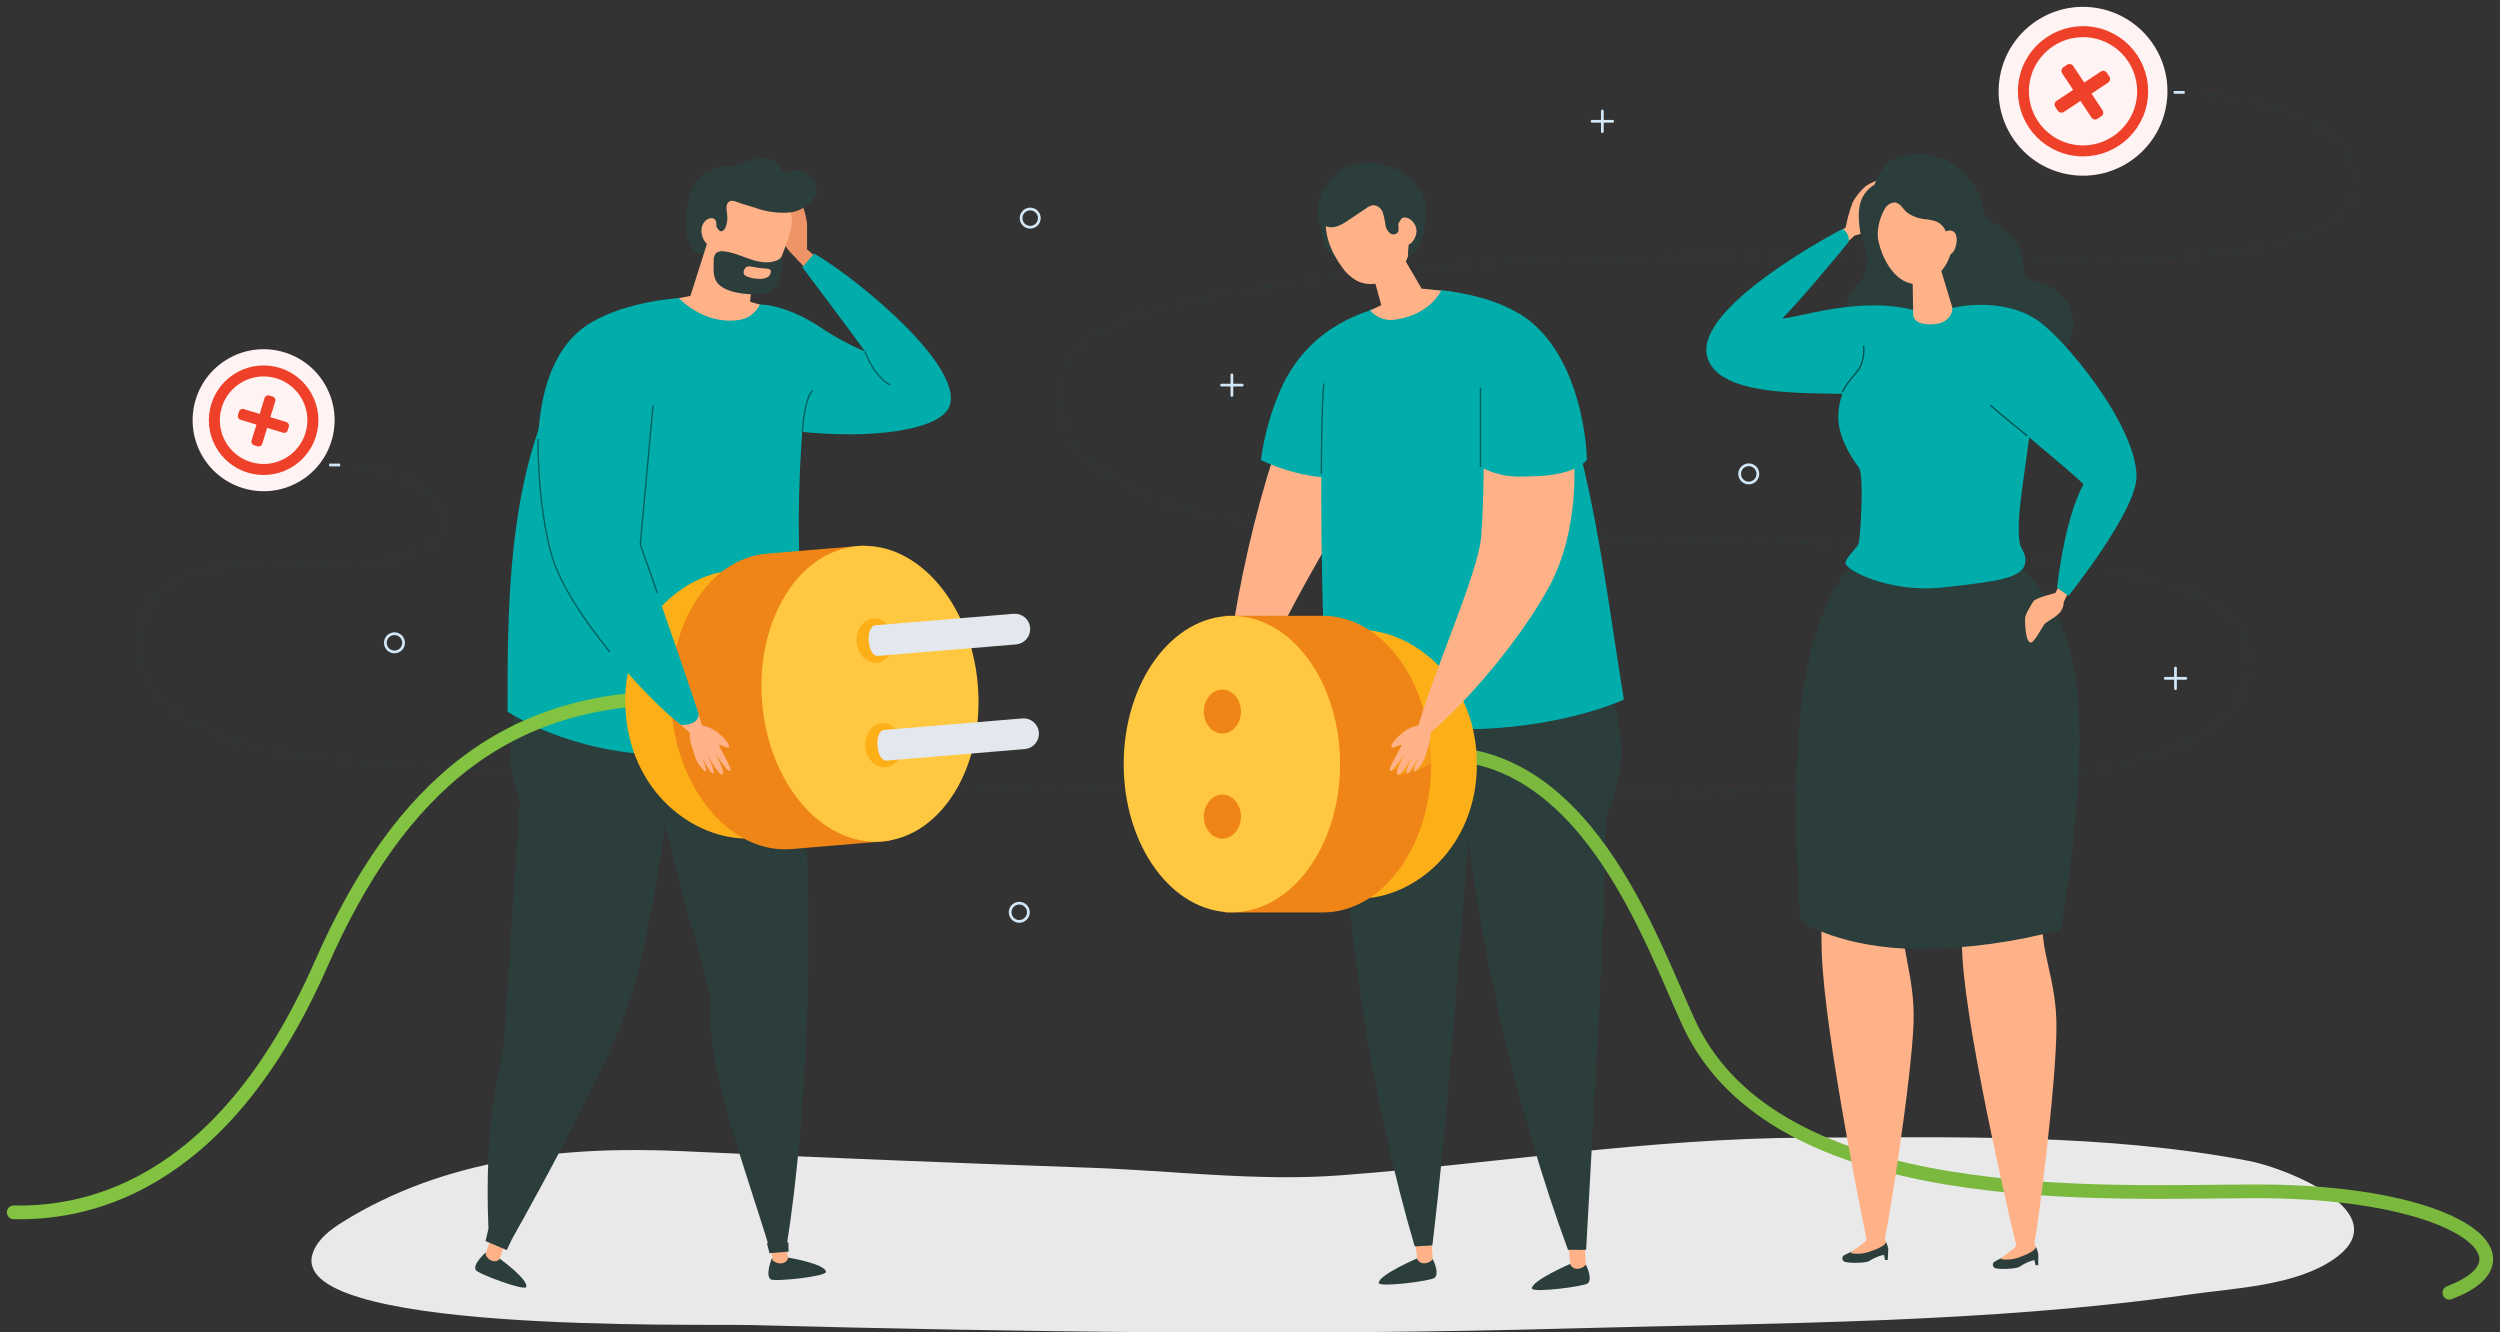 <svg width="910" height="485" viewBox="0 0 910 485" fill="none" xmlns="http://www.w3.org/2000/svg">
<rect x="0" y="0" width="910" height="485" fill="#333333" stroke="none"/>
<g clip-path="url(#clip0_56:295)">
<path d="M855.689 443.031C850.288 432.723 828.344 424.438 818.502 422.556C766.072 412.549 711.141 413.95 658.01 414.11C600.159 414.29 544.948 423.557 487.577 427.84C457.731 430.082 426.204 426.059 396.279 425.038C347.029 423.317 297.792 421.315 248.569 419.034C206.121 417.032 162.072 421.496 124.545 444.912C120.304 447.574 116.003 450.796 114.063 455.559C101.9 485.58 253.47 481.798 273.234 482.318C372.834 484.9 472.514 486.321 572.153 483.539C646.168 481.538 723.423 481.658 796.878 471.21C813.121 468.889 835.245 468.068 849.268 458.501C857.11 453.178 858.17 447.894 855.689 443.031Z" fill="#E9E9E9"/>
<path d="M791.217 33.624C792.517 33.624 793.837 33.624 795.217 33.624" stroke="#D2E8F9" stroke-miterlimit="10"/>
<path d="M803.219 34.264C829.064 36.886 860.59 47.794 856.909 70.149C851.028 105.794 692.717 92.645 654.869 93.005C578.854 93.766 501.999 94.046 427.444 110.678C409.301 114.68 383.436 123.647 385.316 146.703C385.996 154.708 390.777 162.094 396.818 167.557C418.603 187.231 448.929 189.113 477.094 192.575C519.683 197.799 722.303 190.834 788.536 212.589C801.579 216.872 817.882 222.376 818.422 241.029C819.802 288.422 702.139 286.081 666.852 287.061C572.653 289.463 478.355 288.522 384.156 286.661C308.021 285.16 231.666 283.819 155.651 278.916C127.325 277.074 80.996 276.534 59.372 255.259C47.369 243.251 45.709 221.715 64.813 210.668C78.275 202.882 117.783 206.285 132.986 204.984C178.995 200.981 164.993 173.121 127.785 169.559" stroke="#2B3E3C" stroke-opacity="0.38" stroke-miterlimit="10" stroke-dasharray="4.01 4.01"/>
<path d="M123.824 169.259C122.524 169.259 121.184 169.259 119.823 169.259" stroke="#D2E8F9" stroke-miterlimit="10"/>
<path d="M143.588 237.306C145.422 237.306 146.909 235.819 146.909 233.984C146.909 232.149 145.422 230.662 143.588 230.662C141.755 230.662 140.268 232.149 140.268 233.984C140.268 235.819 141.755 237.306 143.588 237.306Z" stroke="#D2E8F9" stroke-miterlimit="10"/>
<path d="M636.546 175.823C638.38 175.823 639.867 174.336 639.867 172.501C639.867 170.666 638.38 169.179 636.546 169.179C634.712 169.179 633.225 170.666 633.225 172.501C633.225 174.336 634.712 175.823 636.546 175.823Z" stroke="#D2E8F9" stroke-miterlimit="10"/>
<path d="M374.994 82.718C376.828 82.718 378.315 81.231 378.315 79.396C378.315 77.561 376.828 76.073 374.994 76.073C373.16 76.073 371.674 77.561 371.674 79.396C371.674 81.231 373.16 82.718 374.994 82.718Z" stroke="#D2E8F9" stroke-miterlimit="10"/>
<path d="M371.014 335.395C372.847 335.395 374.334 333.908 374.334 332.073C374.334 330.238 372.847 328.75 371.014 328.75C369.18 328.75 367.693 330.238 367.693 332.073C367.693 333.908 369.18 335.395 371.014 335.395Z" stroke="#D2E8F9" stroke-miterlimit="10"/>
<path d="M448.409 136.436V143.941" stroke="#D2E8F9" stroke-linecap="round" stroke-linejoin="round"/>
<path d="M452.169 140.178H444.648" stroke="#D2E8F9" stroke-linecap="round" stroke-linejoin="round"/>
<path d="M583.255 40.388V47.914" stroke="#D2E8F9" stroke-linecap="round" stroke-linejoin="round"/>
<path d="M587.016 44.151H579.495" stroke="#D2E8F9" stroke-linecap="round" stroke-linejoin="round"/>
<path d="M791.876 243.15V250.676" stroke="#D2E8F9" stroke-linecap="round" stroke-linejoin="round"/>
<path d="M795.637 246.913H788.116" stroke="#D2E8F9" stroke-linecap="round" stroke-linejoin="round"/>
<path d="M515.862 458.041C515.862 458.041 501.859 464.045 501.859 466.987C501.859 468.709 521.083 466.267 522.243 465.106C524.104 463.245 521.503 458.301 521.503 458.301L515.862 458.041Z" fill="#2B3E3C"/>
<path d="M514.962 449.695L515.862 458.301C516.072 458.766 516.413 459.159 516.843 459.433C517.273 459.706 517.773 459.849 518.283 459.842C518.905 459.856 519.523 459.723 520.085 459.456C520.648 459.188 521.14 458.793 521.523 458.301L520.823 447.534" fill="#FFB288"/>
<path d="M539.387 252.417C544.468 272.911 542.588 283.339 535.126 298.789C530.605 350.826 527.465 402.622 521.383 453.318L514.962 453.698C500.359 404.323 486.957 330.512 488.657 263.044" fill="#2B3E3C"/>
<path d="M536.206 259.462C537.938 264.329 538.679 269.494 538.386 274.653C538.126 282.418 534.966 289.463 532.925 296.848C530.185 306.695 529.985 316.482 529.225 326.569C528.064 342.367 526.877 358.151 525.664 373.922C523.703 399.66 521.703 425.398 519.663 451.136L519.483 453.438" fill="#2B3E3C"/>
<path d="M536.206 259.462C537.938 264.329 538.679 269.494 538.386 274.653C538.126 282.418 534.966 289.463 532.925 296.848C530.185 306.695 529.985 316.482 529.225 326.569C528.064 342.367 526.877 358.151 525.664 373.922C523.703 399.66 521.703 425.398 519.663 451.136L519.483 453.438" stroke="#2B3E3C" stroke-width="0.5" stroke-miterlimit="10"/>
<path d="M571.613 460.042C571.613 460.042 557.61 466.047 557.61 468.989C557.61 470.71 576.834 468.268 577.994 467.107C579.855 465.246 577.234 460.303 577.234 460.303L571.613 460.042Z" fill="#2B3E3C"/>
<path d="M570.713 451.697L571.613 460.303C571.823 460.767 572.164 461.16 572.594 461.434C573.024 461.708 573.524 461.85 574.034 461.844C574.656 461.857 575.274 461.725 575.836 461.457C576.399 461.189 576.891 460.794 577.274 460.303L576.594 449.535" fill="#FFB288"/>
<path d="M585.876 250.676C592.317 270.79 591.117 281.317 584.715 297.248C583.655 349.445 580.055 403.943 577.354 454.939H570.753C552.909 406.645 533.825 332.073 531.065 264.646" fill="#2B3E3C"/>
<path d="M582.695 259.002C582.695 259.002 590.157 276.474 577.554 301.031C576.094 324.167 575.354 454.979 575.354 454.979" fill="#2B3E3C"/>
<path d="M582.695 259.002C582.695 259.002 590.157 276.474 577.554 301.031C576.094 324.167 575.354 454.979 575.354 454.979" stroke="#2B3E3C" stroke-width="0.5" stroke-miterlimit="10"/>
<path d="M564.252 264.545C565.594 266.494 567.51 267.977 569.733 268.788C571.922 269.6 574.209 270.119 576.534 270.329C579.29 270.716 582.074 270.863 584.856 270.77" fill="#2B3E3C"/>
<path d="M564.252 264.545C565.594 266.494 567.51 267.977 569.733 268.788C571.922 269.6 574.209 270.119 576.534 270.329C579.29 270.716 582.074 270.863 584.856 270.77" stroke="#2B3E3C" stroke-width="0.5" stroke-miterlimit="10"/>
<path d="M565.172 267.808C567.616 269.912 570.556 271.359 573.714 272.011C576.852 272.658 580.051 272.966 583.256 272.931" fill="#2B3E3C"/>
<path d="M565.172 267.808C567.616 269.912 570.556 271.359 573.714 272.011C576.852 272.658 580.051 272.966 583.256 272.931" stroke="#2B3E3C" stroke-width="0.5" stroke-miterlimit="10"/>
<path d="M509.561 153.408C487.316 192.135 463.372 227.199 449.189 269.489L444.948 267.227C446.028 227.92 458.771 170.76 475.494 135.135" fill="#FFB288"/>
<path d="M498.699 112.979C493.381 114.685 488.335 117.145 483.716 120.284C476.176 125.553 470.203 132.767 466.432 141.159C462.683 149.523 460.169 158.389 458.971 167.477C465.301 170.468 472.044 172.492 478.975 173.482C486.29 174.241 493.664 174.241 500.979 173.482" fill="#00ADAB"/>
<path d="M482.095 135.855C479.735 177.745 481.535 220.815 482.615 261.563C482.615 261.563 497.198 265.446 532.625 265.446C568.052 265.446 591.077 254.659 591.077 254.659C584.236 212.809 578.794 161.433 562.031 126.969C562.031 126.969 543.107 106.555 524.464 105.714C520.593 105.776 516.793 106.765 513.382 108.596C510.741 109.817 498.659 112.779 498.659 112.779L482.095 135.855Z" fill="#00ADAB"/>
<path d="M481.915 139.598C480.975 147.603 480.975 172.501 480.975 172.501" stroke="#02605F" stroke-width="0.5" stroke-miterlimit="10"/>
<path d="M517.182 274.733C576.414 268.168 601.199 343.281 614.762 372.421C646.648 441.309 766.952 433.644 821.783 433.644C893.577 433.644 925.103 457.841 891.576 470.55" stroke="#7BB93E" stroke-width="5" stroke-linecap="round" stroke-linejoin="round"/>
<path d="M537.586 278.195C537.586 308.676 514.522 327.069 494.818 327.069H462.471V229.241H494.818C514.522 229.241 537.586 247.634 537.586 278.195Z" fill="#FDAF17"/>
<path d="M520.923 278.195C520.923 307.976 503.299 332.133 481.535 332.133H445.868V224.157H481.535C503.299 224.157 520.923 248.334 520.923 278.195Z" fill="#EF8417"/>
<g style="mix-blend-mode:multiply" opacity="0.5">
<path d="M528.825 248.654C521.123 259.162 513.582 269.829 506.3 280.677C507.34 280.472 508.299 279.972 509.061 279.236C509.061 280.056 507.761 281.457 508.901 281.978C510.041 282.498 511.261 281.157 512.442 281.517C513.562 281.257 514.602 279.856 515.422 279.056C515.158 279.653 514.99 280.288 514.922 280.937C522.804 277.875 529.845 270.53 535.966 264.625C534.549 258.921 532.131 253.513 528.825 248.654Z" fill="#FDAF17"/>
</g>
<path d="M448.409 332.073C470.162 332.073 487.797 307.924 487.797 278.135C487.797 248.346 470.162 224.197 448.409 224.197C426.656 224.197 409.021 248.346 409.021 278.135C409.021 307.924 426.656 332.073 448.409 332.073Z" fill="#FFC840"/>
<path d="M451.709 297.248C451.709 301.672 448.689 305.254 444.948 305.254C441.207 305.254 438.207 301.672 438.207 297.248C438.207 292.825 441.227 289.243 444.948 289.243C448.669 289.243 451.709 292.805 451.709 297.248Z" fill="#EF8417"/>
<path d="M451.709 259.002C451.709 263.445 448.689 267.007 444.948 267.007C441.207 267.007 438.207 263.425 438.207 259.002C438.207 254.578 441.227 250.996 444.948 250.996C448.669 250.996 451.709 254.578 451.709 259.002Z" fill="#EF8417"/>
<path d="M572.853 166.777C572.853 166.777 575.354 192.255 563.951 213.45C554.23 231.462 534.866 255.019 519.243 267.948L515.482 267.027C520.923 246.133 538.106 208.987 539.167 195.157C540.227 181.327 539.987 165.136 540.247 157.39" fill="#FFB288"/>
<path d="M524.504 105.714C524.504 105.714 545.448 107.155 557.61 117.442C574.974 132.113 577.614 160.833 577.614 167.477C572.373 173.141 560.891 173.482 552.529 173.482C547.439 173.45 542.449 172.069 538.066 169.479L536.366 137.777" fill="#00ADAB"/>
<path d="M517.022 263.925C514.551 264.27 512.224 265.296 510.301 266.887C508.48 268.328 506.3 270.73 506.46 271.831C506.62 272.931 509.701 270.75 510.081 271.21C510.461 271.67 504.92 279.996 505.96 280.617C507 281.237 511.701 273.692 511.701 273.692C511.701 273.692 507.14 281.697 508.9 281.938C510.661 282.178 514.422 274.452 514.422 274.452C514.422 274.452 511.001 281.277 512.181 281.537C513.361 281.798 516.522 274.993 516.522 274.993C516.522 274.993 513.941 280.797 514.922 280.897C516.943 279.282 518.388 277.056 519.042 274.552C520.083 271.11 521.303 268.128 520.363 265.426" fill="#FFB288"/>
<path d="M538.887 141.119V169.979" stroke="#02605F" stroke-width="0.5" stroke-miterlimit="10"/>
<path d="M481.055 79.096C480.935 80.336 480.895 81.597 480.895 82.858C480.761 85.596 481.458 88.31 482.896 90.644C483.987 92.184 485.577 93.301 487.397 93.806C488.677 94.146 490.337 94.006 490.897 92.805C491.064 92.365 491.132 91.894 491.097 91.424C491.079 86.754 490.176 82.129 488.437 77.795" fill="#2B3E3C"/>
<path d="M512.681 81.717C510.881 74.692 505.24 64.865 496.018 66.847C493.141 67.364 490.447 68.621 488.202 70.494C485.958 72.368 484.239 74.794 483.216 77.534C481.215 84.119 484.476 91.784 488.437 97.168C489.83 99.24 491.686 100.96 493.858 102.192C499.179 104.954 506.38 102.692 510.001 98.189C511.679 95.832 512.793 93.121 513.257 90.265C513.722 87.409 513.525 84.485 512.681 81.717Z" fill="#FFB288"/>
<path d="M499.779 100.07L502.78 111.058L498.779 113.059C499.914 114.357 501.365 115.339 502.991 115.911C504.617 116.483 506.364 116.624 508.061 116.322C520.623 114.5 524.584 105.794 524.584 105.794L517.483 105.054L509.641 91.664" fill="#FFB288"/>
<path d="M518.803 74.052C518.263 71.658 517.23 69.404 515.769 67.432C514.309 65.461 512.453 63.817 510.321 62.604C502.879 58.081 492.317 57.72 485.676 63.945C481.915 67.487 475.134 80.056 483.236 82.538C485.776 83.318 488.377 81.777 490.577 80.316L497.298 75.813C498.051 75.2 498.957 74.805 499.919 74.672C500.708 74.744 501.459 75.048 502.075 75.547C502.691 76.046 503.145 76.717 503.38 77.474C503.817 78.996 504.145 80.548 504.36 82.118C504.543 83.237 505.143 84.245 506.04 84.939C506.266 85.107 506.525 85.225 506.8 85.286C507.074 85.347 507.359 85.349 507.635 85.293C507.91 85.236 508.171 85.122 508.399 84.957C508.628 84.793 508.819 84.582 508.961 84.339C509.132 83.581 509.132 82.795 508.961 82.037C508.961 81.257 509.381 80.316 510.161 80.336C510.438 80.365 510.699 80.484 510.901 80.677C512.901 82.198 512.221 85.24 512.901 87.641C512.901 87.962 512.341 92.805 512.541 93.045C518.863 91.584 519.443 77.514 518.803 74.052Z" fill="#2B3E3C"/>
<path d="M509.581 80.957C509.563 80.511 509.718 80.076 510.012 79.741C510.306 79.406 510.717 79.196 511.161 79.156C511.613 79.141 512.063 79.216 512.486 79.378C512.908 79.539 513.294 79.784 513.621 80.096C514.222 80.581 514.712 81.189 515.057 81.88C515.402 82.57 515.595 83.327 515.622 84.099C515.587 85.305 515.197 86.475 514.502 87.461C514.097 88.177 513.462 88.734 512.701 89.042C512.194 89.162 511.663 89.141 511.166 88.982C510.67 88.824 510.225 88.533 509.881 88.142" fill="#FFB288"/>
<path d="M286.817 457.741C286.817 457.741 300.299 459.982 300.68 462.945C300.9 464.646 281.776 466.667 280.476 465.666C278.475 464.065 280.936 458.081 280.936 458.081L286.817 457.741Z" fill="#2B3E3C"/>
<path d="M285.736 449.455L286.857 458.001C286.706 458.487 286.419 458.92 286.028 459.247C285.638 459.573 285.161 459.78 284.656 459.842C284.038 459.936 283.407 459.883 282.813 459.689C282.219 459.494 281.679 459.163 281.236 458.722L279.655 448.074" fill="#FFB288"/>
<path d="M235.326 255.039C232.906 276.034 232.766 286.121 242.148 300.511C246.589 320.805 253.41 341.6 258.571 362.394C256.351 387.231 271.914 426.779 280.275 455.019L286.277 453.978C294.398 403.143 297.399 325.188 290.117 256.92" fill="#2B3E3C"/>
<path d="M239.247 283.479C239.247 283.479 262.452 357.21 262.452 361.213C262.452 365.216 263.092 378.966 264.132 387.892C266.013 404.243 280.816 452.417 280.816 452.417" fill="#2B3E3C"/>
<path d="M239.247 283.479C239.247 283.479 262.452 357.21 262.452 361.213C262.452 365.216 263.092 378.966 264.132 387.892C266.013 404.243 280.816 452.417 280.816 452.417" stroke="#2B3E3C" stroke-width="0.5" stroke-miterlimit="10"/>
<path d="M286.543 455.12L280.475 455.626L279.793 452.953L286.472 452.696L286.543 455.12Z" fill="#2B3E3C" stroke="#2B3E3C"/>
<path d="M181.916 458.161C181.916 458.161 192.458 465.787 191.538 468.468C190.998 470.009 173.835 463.645 173.134 462.244C172.054 460.002 176.755 455.96 176.755 455.96L181.916 458.161Z" fill="#2B3E3C"/>
<path d="M184.497 450.636L181.836 458.321C181.504 458.677 181.075 458.928 180.602 459.042C180.129 459.156 179.633 459.128 179.176 458.962C178.612 458.781 178.099 458.472 177.675 458.058C177.252 457.645 176.93 457.139 176.735 456.58L179.876 446.813" fill="#FFB288"/>
<path d="M190.038 250.676C183.616 270.79 184.797 281.317 191.218 297.248C191.598 316.302 191.798 335.595 192.018 354.889C178.435 388.913 176.295 419.394 178.015 451.777L184.556 454.198C184.556 454.198 223.544 386.151 230.706 359.352C238.825 328.386 243.573 296.633 244.868 264.646" fill="#2B3E3C"/>
<path d="M191.598 255.039C191.598 255.039 184.496 275.813 193.798 295.827C193.798 301.411 196.999 347.864 195.799 355.029C195.178 358.471 188.817 374.883 184.556 390.874C179.795 408.546 178.795 450.316 178.795 450.316" fill="#2B3E3C"/>
<path d="M191.598 255.039C191.598 255.039 184.496 275.813 193.798 295.827C193.798 301.411 196.999 347.864 195.799 355.029C195.178 358.471 188.817 374.883 184.556 390.874C179.795 408.546 178.795 450.316 178.795 450.316" stroke="#2B3E3C" stroke-width="0.5" stroke-miterlimit="10"/>
<path d="M184.239 454.387L177.32 451.461L178.12 448.105L185.501 451.542L184.239 454.387Z" fill="#2B3E3C" stroke="#2B3E3C"/>
<path d="M299.019 95.247L293.758 90.764V81.477C293.758 80.036 291.758 71.47 290.037 71.47C288.317 71.47 287.877 69.309 286.997 70.189C286.116 71.07 287.717 80.837 286.997 81.557C286.276 82.278 285.356 76.914 284.676 77.554C283.996 78.195 284.056 82.058 284.056 84.059C284.361 86.761 285.477 89.308 287.257 91.364C288.857 92.965 295.918 100.591 295.918 100.591L299.019 95.247Z" fill="#EF9467"/>
<path d="M296.379 92.285L292.058 97.268C292.058 97.268 309.401 120.244 314.882 127.93C309.141 125.53 303.658 122.553 298.519 119.043C290.377 113.7 282.196 110.858 276.515 110.858C264.512 110.858 270.794 150.465 284.716 156.27C311.162 160.272 340.727 157.731 345.328 148.444C352.07 134.654 313.262 102.212 296.379 92.285Z" fill="#00ADAB"/>
<path d="M314.822 127.93C314.822 127.93 318.063 137.176 324.064 140.098" stroke="#02605F" stroke-width="0.5" stroke-miterlimit="10"/>
<path d="M215.783 121.345C184.276 156.75 184.736 217.633 184.736 259.022C184.736 259.022 207.881 274.813 243.208 274.813C278.535 274.813 293.218 266.107 293.218 266.107C294.278 224.077 286.817 206.064 293.718 136.736C293.718 136.736 282.456 110.858 276.435 110.858C270.413 110.858 246.909 108.536 246.909 108.536L215.783 121.345Z" fill="#00ADAB"/>
<path d="M292.058 157.21C292.058 157.21 292.778 145.082 295.719 142.14" stroke="#02605F" stroke-width="0.5" stroke-miterlimit="10"/>
<path d="M257.371 82.058C258.531 74.912 263.632 64.705 272.974 65.846C278.835 66.587 283.376 70.629 286.657 75.373C289.477 79.376 288.417 83.379 284.396 93.646C282.803 96.412 280.714 98.861 278.235 100.871C273.174 104.093 265.813 102.472 261.812 98.229C259.894 96.047 258.498 93.457 257.728 90.655C256.959 87.854 256.837 84.913 257.371 82.058Z" fill="#FFB288"/>
<path d="M258.611 81.117C259.951 80.917 258.611 80.036 259.211 81.257C259.591 82.058 259.711 82.278 260.472 82.538C261.232 82.798 261.232 83.459 261.852 83.939C262.832 84.659 263.652 83.679 264.072 82.838C264.727 81.228 264.921 79.468 264.632 77.754C264.492 76.434 264.052 74.352 265.332 73.431C266.613 72.511 268.713 73.772 269.813 74.092C271.474 74.572 273.134 75.113 274.814 75.613C278.808 77.085 283.073 77.679 287.317 77.354C289.219 77.179 291.054 76.557 292.67 75.538C294.287 74.519 295.64 73.132 296.619 71.49C298.739 67.487 294.478 62.004 290.157 62.004C289.031 62.124 287.919 62.352 286.837 62.684C286.429 62.784 286.004 62.784 285.596 62.684C284.656 62.404 284.236 61.343 283.716 60.522C282.929 59.392 281.833 58.511 280.56 57.986C279.287 57.461 277.89 57.313 276.535 57.56C273.475 58.233 270.472 59.143 267.553 60.282C266.013 60.492 264.452 60.492 262.912 60.282C262.054 60.334 261.225 60.609 260.506 61.079C259.787 61.549 259.203 62.199 258.811 62.964C257.491 61.603 254.57 64.966 253.85 65.846C250.65 69.729 249.649 75.333 249.569 80.256C249.569 84.539 250.209 90.804 254.91 92.525C256.911 93.265 258.151 93.646 258.231 91.824C257.515 89.478 257.098 87.05 256.991 84.599C256.838 83.834 256.923 83.04 257.234 82.325C257.545 81.609 258.067 81.006 258.731 80.597" fill="#2B3E3C"/>
<path d="M274.054 99.049L273.034 109.857L276.575 110.858C275.839 112.409 274.716 113.746 273.315 114.738C271.914 115.73 270.281 116.344 268.573 116.522C255.991 118.203 247.109 108.516 247.109 108.516L251.31 107.716L257.671 87.701" fill="#FFB288"/>
<path d="M260.712 81.037C260.691 80.591 260.498 80.17 260.173 79.864C259.848 79.558 259.417 79.39 258.971 79.396C258.522 79.418 258.081 79.53 257.675 79.726C257.27 79.922 256.908 80.198 256.611 80.537C253.09 84.039 257.511 92.545 260.992 88.162" fill="#FFB288"/>
<path d="M284.416 93.406C283.856 94.726 281.636 95.247 280.415 95.407C274.414 96.067 269.593 92.245 263.912 91.544C263.366 91.397 262.795 91.367 262.236 91.457C261.677 91.546 261.144 91.754 260.672 92.064C260.331 92.48 260.077 92.96 259.926 93.476C259.775 93.992 259.729 94.533 259.791 95.067C259.72 96.4 259.72 97.736 259.791 99.069C259.844 100.217 260.151 101.338 260.692 102.352C263.252 106.615 271.794 107.335 276.115 107.075C277.869 107.064 279.584 106.55 281.056 105.594C283.056 104.113 283.416 101.591 284.156 99.29C284.707 97.376 284.796 95.36 284.416 93.406Z" fill="#2B3E3C"/>
<path d="M280.235 98.069C280.045 97.94 279.824 97.864 279.595 97.849C277.434 97.696 275.283 97.415 273.154 97.008C272.79 96.947 272.418 96.947 272.054 97.008C271.689 97.163 271.372 97.41 271.133 97.727C270.894 98.043 270.743 98.416 270.694 98.809C270.614 99.162 270.665 99.531 270.838 99.848C271.011 100.165 271.294 100.408 271.634 100.53C272.931 101.135 274.344 101.449 275.775 101.451C277.11 101.662 278.478 101.415 279.655 100.751C280.236 100.31 281.096 98.689 280.235 98.069Z" fill="#FFB288"/>
<path d="M254.21 254.338C185.377 250.736 145.289 286.361 116.823 351.026C79.896 435.085 28.266 441.75 5.001 441.289" stroke="#82C341" stroke-width="5" stroke-linecap="round" stroke-linejoin="round"/>
<path d="M227.805 259.942C230.326 290.344 254.85 306.755 274.494 305.114L306.721 302.432L298.599 204.984L266.373 207.666C246.729 209.307 225.265 229.561 227.805 259.942Z" fill="#FDAF17"/>
<path d="M244.408 258.561C246.869 288.262 266.413 310.858 288.137 309.057L323.684 306.075L314.722 198.559L279.175 201.521C257.491 203.343 241.928 228.88 244.408 258.561Z" fill="#EF8417"/>
<path d="M321.154 306.287C342.832 304.477 358.399 278.945 355.923 249.259C353.447 219.573 333.866 196.975 312.188 198.785C290.51 200.595 274.944 226.127 277.42 255.813C279.896 285.499 299.476 308.097 321.154 306.287Z" fill="#FFC840"/>
<path d="M314.982 271.851C315.343 276.274 318.663 279.596 322.364 279.276C326.065 278.956 328.805 275.153 328.365 270.73C327.925 266.307 324.684 263.004 320.984 263.305C317.283 263.605 314.602 267.448 314.982 271.851Z" fill="#FDAF17"/>
<path d="M311.802 233.764C312.162 238.167 315.483 241.489 319.203 241.189C322.924 240.889 325.625 237.046 325.204 232.623C324.784 228.2 321.524 224.898 317.803 225.198C314.082 225.498 311.422 229.341 311.802 233.764Z" fill="#FDAF17"/>
<path d="M319.643 238.747L369.893 234.564C371.358 234.432 372.713 233.728 373.664 232.604C374.614 231.481 375.085 230.028 374.974 228.56C374.918 227.828 374.719 227.114 374.387 226.459C374.055 225.804 373.597 225.221 373.04 224.743C372.483 224.265 371.836 223.902 371.138 223.674C370.441 223.447 369.705 223.359 368.973 223.417L318.703 227.6C314.862 227.86 315.602 239.088 319.643 238.747Z" fill="#E2E8ED"/>
<path d="M322.824 276.854L373.074 272.651C374.541 272.524 375.899 271.821 376.851 270.696C377.802 269.572 378.271 268.116 378.155 266.647C378.099 265.915 377.9 265.2 377.568 264.545C377.236 263.89 376.778 263.307 376.221 262.829C375.663 262.352 375.017 261.989 374.319 261.761C373.621 261.533 372.885 261.446 372.154 261.503L321.904 265.686C318.063 265.946 318.763 277.194 322.824 276.854Z" fill="#E2E8ED"/>
<path d="M198.999 166.777C198.999 166.777 196.499 192.255 207.881 213.45C217.623 231.462 236.967 255.019 252.59 267.948L256.351 267.027C250.91 246.133 233.746 208.987 232.666 195.157C231.586 181.327 231.866 165.136 231.606 157.39" fill="#FFB288"/>
<path d="M246.949 108.536C246.949 108.536 224.944 109.817 212.162 119.424C190.158 136.015 194.498 180.587 200.9 202.382C207.301 224.177 238.047 256.88 248.049 263.925C249.669 263.925 254.45 263.525 254.29 259.762C248.729 242.77 233.066 198.139 233.066 198.139L235.547 137.837" fill="#00ADAB"/>
<path d="M254.83 263.925C257.296 264.271 259.616 265.296 261.532 266.887C263.372 268.328 265.533 270.73 265.393 271.831C265.253 272.931 262.132 270.75 261.772 271.21C261.412 271.67 266.913 279.996 265.773 280.617C264.632 281.237 260.051 273.692 260.051 273.692C260.051 273.692 264.612 281.697 262.832 281.938C261.372 282.078 257.311 274.452 257.311 274.452C257.311 274.452 260.732 281.277 259.571 281.537C258.411 281.798 255.231 274.993 255.231 274.993C255.231 274.993 257.811 280.797 256.811 280.897C254.797 279.279 253.359 277.054 252.71 274.552C251.65 271.11 250.43 268.128 251.37 265.426" fill="#FFB288"/>
<path d="M239.267 215.831L233.066 198.139L237.707 147.523" stroke="#02605F" stroke-width="0.5" stroke-miterlimit="10"/>
<path d="M195.859 159.772C195.739 173.482 197.379 190.394 200.9 202.382C203.98 212.869 212.702 225.898 222.024 237.346" stroke="#02605F" stroke-width="0.5" stroke-miterlimit="10"/>
<path d="M668.252 85.22L671.813 82.798C672.418 79.694 673.268 76.642 674.353 73.672C675.607 71.399 677.253 69.367 679.214 67.667C680.095 67.087 684.035 64.846 685.036 65.846C685.536 66.347 683.855 70.81 683.035 71.57C682.215 72.331 680.015 75.773 680.375 76.854C680.735 77.935 682.595 75.573 683.035 75.133C683.475 74.692 684.075 74.132 684.275 74.712C684.635 75.653 682.635 81.057 681.075 82.618C679.522 84.266 677.455 85.339 675.214 85.66L669.692 90.523" fill="#FFB288"/>
<path d="M711.041 59.762C713.88 61.633 716.31 64.061 718.184 66.899C720.058 69.737 721.337 72.927 721.943 76.273C722.077 77.473 722.518 78.617 723.223 79.596C723.934 80.237 724.763 80.734 725.664 81.057C728.079 82.221 730.235 83.86 732.005 85.874C733.775 87.889 735.122 90.239 735.966 92.785C736.706 94.947 736.126 98.009 736.986 99.85C738.026 102.112 741.847 102.612 743.927 103.292C747.035 104.333 749.74 106.319 751.665 108.972C753.589 111.626 754.637 114.816 754.661 118.094C754.685 121.373 753.685 124.577 751.8 127.259C749.915 129.941 747.239 131.967 744.147 133.053C744.919 134.25 745.419 135.601 745.613 137.012C745.806 138.423 745.688 139.859 745.268 141.219C744.395 143.932 742.925 146.415 740.967 148.484C736.987 152.821 732.106 156.233 726.665 158.477C721.225 160.721 715.359 161.744 709.481 161.473C706.089 161.383 702.739 160.706 699.579 159.472C696.086 157.89 692.839 155.814 689.937 153.307C686.149 150.633 683.022 147.128 680.795 143.06C678.794 138.877 678.974 133.394 682.275 130.151C680.349 130.455 678.376 130.189 676.599 129.385C674.822 128.581 673.318 127.275 672.273 125.628C671.266 123.964 670.599 122.116 670.311 120.193C670.022 118.269 670.118 116.307 670.593 114.42C671.576 110.642 673.348 107.115 675.794 104.073C677.66 102.072 678.982 99.626 679.635 96.968C680.215 92.445 677.634 88.402 677.034 83.919C676.014 76.934 676.334 70.91 682.315 67.207C684.316 62.224 686.556 58.381 692.077 56.92C695.265 56.079 698.591 55.897 701.852 56.386C705.112 56.874 708.239 58.023 711.041 59.762Z" fill="#2B3E3C"/>
<path d="M696.638 112.899C676.634 107.655 653.849 115.921 648.768 115.901C655.73 108.916 668.532 93.385 672.953 88.022C673.064 87.106 672.912 86.177 672.516 85.345C672.119 84.512 671.494 83.809 670.713 83.318C670.713 83.318 615.982 111.638 621.483 130.091C627.224 149.405 680.835 139.938 685.136 145.462" fill="#00ADAB"/>
<path d="M700.559 292.605C700.559 294.246 693.357 329.391 692.817 333.174C691.297 344.161 697.098 355.189 696.538 372.201C695.838 392.915 687.036 448.574 685.916 451.036C684.795 453.498 679.434 451.236 679.434 451.236C679.434 451.236 663.971 376.584 663.091 346.023C662.371 320.865 666.032 266.407 666.032 266.407" fill="#FFB288"/>
<path d="M686.476 451.997C686.908 452.858 687.199 453.784 687.336 454.739L687.136 458.642H686.136L685.776 456.74C683.854 457.164 682.025 457.93 680.375 459.002C679.074 459.882 672.373 459.802 671.413 459.262C671.217 459.176 671.045 459.044 670.91 458.877C670.776 458.711 670.683 458.514 670.64 458.305C670.597 458.095 670.605 457.878 670.663 457.672C670.721 457.466 670.827 457.277 670.973 457.12C671.353 456.68 678.534 453.538 678.534 453.538" fill="#2B3E3C"/>
<path d="M679.435 451.236C678.854 452.637 673.193 455.739 673.713 456.14C676.23 456.612 678.83 456.341 681.195 455.359C684.516 454.258 686.396 453.018 686.516 452.137L685.876 449.795" fill="#FFB288"/>
<path d="M750.148 294.066C750.148 295.707 744.147 331.052 743.667 334.855C742.467 345.862 748.608 356.71 748.548 373.742C748.548 394.477 741.406 450.376 740.346 452.877C739.286 455.379 733.885 453.278 733.885 453.278C733.885 453.278 716.142 379.226 714.341 348.604C712.841 323.487 714.841 268.928 714.841 268.928" fill="#FFB288"/>
<path d="M740.987 453.798C741.446 454.648 741.764 455.568 741.927 456.52C741.927 458.842 741.927 460.523 741.927 460.523H740.927L740.507 458.641C738.601 459.119 736.798 459.939 735.186 461.063C733.885 461.984 727.184 462.104 726.224 461.584C726.027 461.502 725.852 461.376 725.714 461.214C725.576 461.051 725.478 460.859 725.429 460.651C725.38 460.444 725.382 460.228 725.433 460.021C725.484 459.814 725.584 459.623 725.724 459.462C726.084 459.002 733.165 455.659 733.165 455.659" fill="#2B3E3C"/>
<path d="M733.945 453.278C733.405 454.699 727.824 457.961 728.364 458.341C730.889 458.732 733.473 458.384 735.805 457.341C739.106 456.14 740.946 454.839 741.026 453.958L740.326 451.637" fill="#FFB288"/>
<path d="M732.145 203.643C732.145 203.643 748.008 214.03 754.049 238.968C762.151 272.591 750.148 338.417 750.148 338.417C733.239 342.982 715.812 345.343 698.298 345.442C671.293 345.222 655.29 336.076 655.23 334.454C655.17 332.833 651.229 282.978 656.69 249.175C662.851 211.148 678.554 200.981 678.554 200.981" fill="#2B3E3C"/>
<path d="M710.681 112.259C713.121 111.338 719.502 113.58 731.445 118.143C736.686 123.827 738.986 136.276 740.126 147.283C737.026 174.102 733.565 188.732 735.225 197.779C735.626 199.92 737.586 201.541 737.226 204.523C736.566 210.708 726.464 211.648 707.22 213.83C687.976 216.011 670.733 207.285 671.773 204.563C672.813 201.841 676.074 199.44 676.594 197.639C677.114 195.837 678.694 172.861 676.594 170.139C674.493 167.417 669.152 159.572 669.152 151.927C669.152 141.179 675.154 136.356 678.954 130.451C685.396 120.605 690.297 114.44 696.538 112.899C706.64 110.417 710.681 112.259 710.681 112.259Z" fill="#00ADAB"/>
<path d="M678.354 125.848C678.7 128.768 678.119 131.723 676.694 134.294C675.974 135.495 671.613 139.938 670.693 142.76" stroke="#015150" stroke-width="0.5" stroke-miterlimit="10"/>
<path d="M706.14 99.169C711.381 93.966 712.141 84.079 709.82 77.394C707.14 69.869 696.438 64.245 689.056 68.948C674.513 78.195 689.216 115.941 706.14 99.169Z" fill="#FFB288"/>
<path d="M696.138 98.249L696.398 114.26C696.398 114.26 695.798 117.843 702.099 118.063C710.721 118.363 710.721 112.179 710.721 112.179L705.72 95.607" fill="#FFB288"/>
<path d="M702.619 61.843C701.82 61.274 700.87 60.957 699.89 60.932C698.91 60.907 697.944 61.176 697.118 61.703C696.139 62.554 695.103 63.337 694.017 64.045C693.123 64.342 692.206 64.57 691.277 64.725C689.13 65.323 687.135 66.374 685.427 67.806C683.719 69.239 682.338 71.02 681.375 73.031C679.594 77.034 680.175 83.559 683.475 86.421C683.374 82.875 684.216 79.366 685.916 76.253C686.267 75.516 686.811 74.889 687.491 74.437C688.171 73.986 688.961 73.728 689.776 73.692C691.577 73.892 692.577 75.833 693.877 77.114C696.012 78.778 698.615 79.731 701.319 79.836C704.299 80.276 706.58 80.797 708.04 83.699C708.628 84.98 709.07 86.322 709.36 87.701C709.809 89.326 710.11 90.987 710.26 92.665C710.235 93.708 710.343 94.751 710.581 95.767C711.017 96.72 711.662 97.563 712.469 98.232C713.277 98.901 714.224 99.379 715.241 99.63C716.762 100.13 719.242 100.611 720.262 98.889C721.114 97.299 721.709 95.583 722.023 93.806C722.75 88.28 721.434 82.678 718.322 78.055C715.121 72.971 710.561 69.569 706.46 65.326C705.302 64.036 704.015 62.869 702.619 61.843Z" fill="#2B3E3C"/>
<path d="M706.66 86.601C706.781 85.969 707.078 85.383 707.517 84.913C707.956 84.442 708.518 84.104 709.14 83.939C713.241 83.318 712.621 89.423 711.041 91.584C710.1 92.825 707.72 94.466 706.66 90.984" fill="#FFB288"/>
<path d="M750.148 211.869L748.148 215.871C748.148 215.871 740.867 217.613 740.147 218.893C738.926 220.895 737.106 223.717 737.106 225.298C737.106 226.879 737.246 233.884 739.246 233.884C740.487 233.884 743.427 228.18 744.027 227.379C745.448 225.498 751.189 224.137 751.189 219.194L754.709 211.768" fill="#FFB288"/>
<path d="M710.681 112.079C710.681 112.079 727.624 107.756 740.887 116.081C751.189 122.586 777.694 154.949 777.694 173.482C777.694 185.97 752.909 216.912 752.909 216.912L748.788 213.97C748.788 213.97 751.189 189.653 758.39 176.244C753.069 170.92 732.385 154.408 727.144 149.205" fill="#00ADAB"/>
<path d="M724.463 147.503C728.164 150.786 737.926 158.651 737.926 158.651" stroke="#015150" stroke-width="0.5" stroke-miterlimit="10"/>
<circle cx="758.225" cy="33.225" r="30.725" transform="rotate(11.479 758.225 33.225)" fill="#FFF3F3"/>
<circle cx="758.225" cy="33.225" r="21.702" transform="rotate(11.479 758.225 33.225)" fill="#FFF3F3" stroke="#EF4129" stroke-width="4"/>
<path d="M761.309 34.075L767.341 30.08C768.082 29.589 768.284 28.592 767.794 27.851L766.906 26.511C766.416 25.77 765.418 25.568 764.677 26.058L758.645 30.054L754.65 24.022C754.159 23.282 753.162 23.079 752.421 23.569L751.08 24.457C750.34 24.948 750.138 25.945 750.628 26.686L754.624 32.718L748.592 36.714C747.851 37.204 747.649 38.201 748.139 38.942L749.027 40.283C749.517 41.023 750.515 41.225 751.256 40.735L757.288 36.739L761.283 42.771C761.774 43.512 762.772 43.714 763.512 43.224L764.853 42.336C765.593 41.846 765.795 40.848 765.305 40.107L761.309 34.075Z" fill="#EF4129"/>
<circle cx="95.958" cy="152.958" r="25.84" transform="rotate(-28.06 95.958 152.958)" fill="#FFF3F3"/>
<circle cx="95.958" cy="152.958" r="17.934" transform="rotate(-28.06 95.958 152.958)" fill="#FFF3F3" stroke="#EF4129" stroke-width="4"/>
<path d="M98.414 151.858L100.187 146.037C100.404 145.323 100.002 144.568 99.287 144.35L97.993 143.956C97.279 143.738 96.523 144.141 96.306 144.855L94.533 150.676L88.712 148.903C87.997 148.686 87.242 149.088 87.024 149.803L86.63 151.097C86.412 151.811 86.815 152.566 87.529 152.784L93.35 154.557L91.578 160.378C91.36 161.093 91.763 161.848 92.477 162.066L93.771 162.46C94.485 162.678 95.241 162.275 95.459 161.561L97.231 155.74L103.053 157.513C103.767 157.73 104.523 157.327 104.74 156.613L105.134 155.319C105.352 154.605 104.949 153.849 104.235 153.631L98.414 151.858Z" fill="#EF4129"/>
</g>
<defs>
<clipPath id="clip0_56:295">
<rect width="910" height="485" fill="white"/>
</clipPath>
</defs>
</svg>

